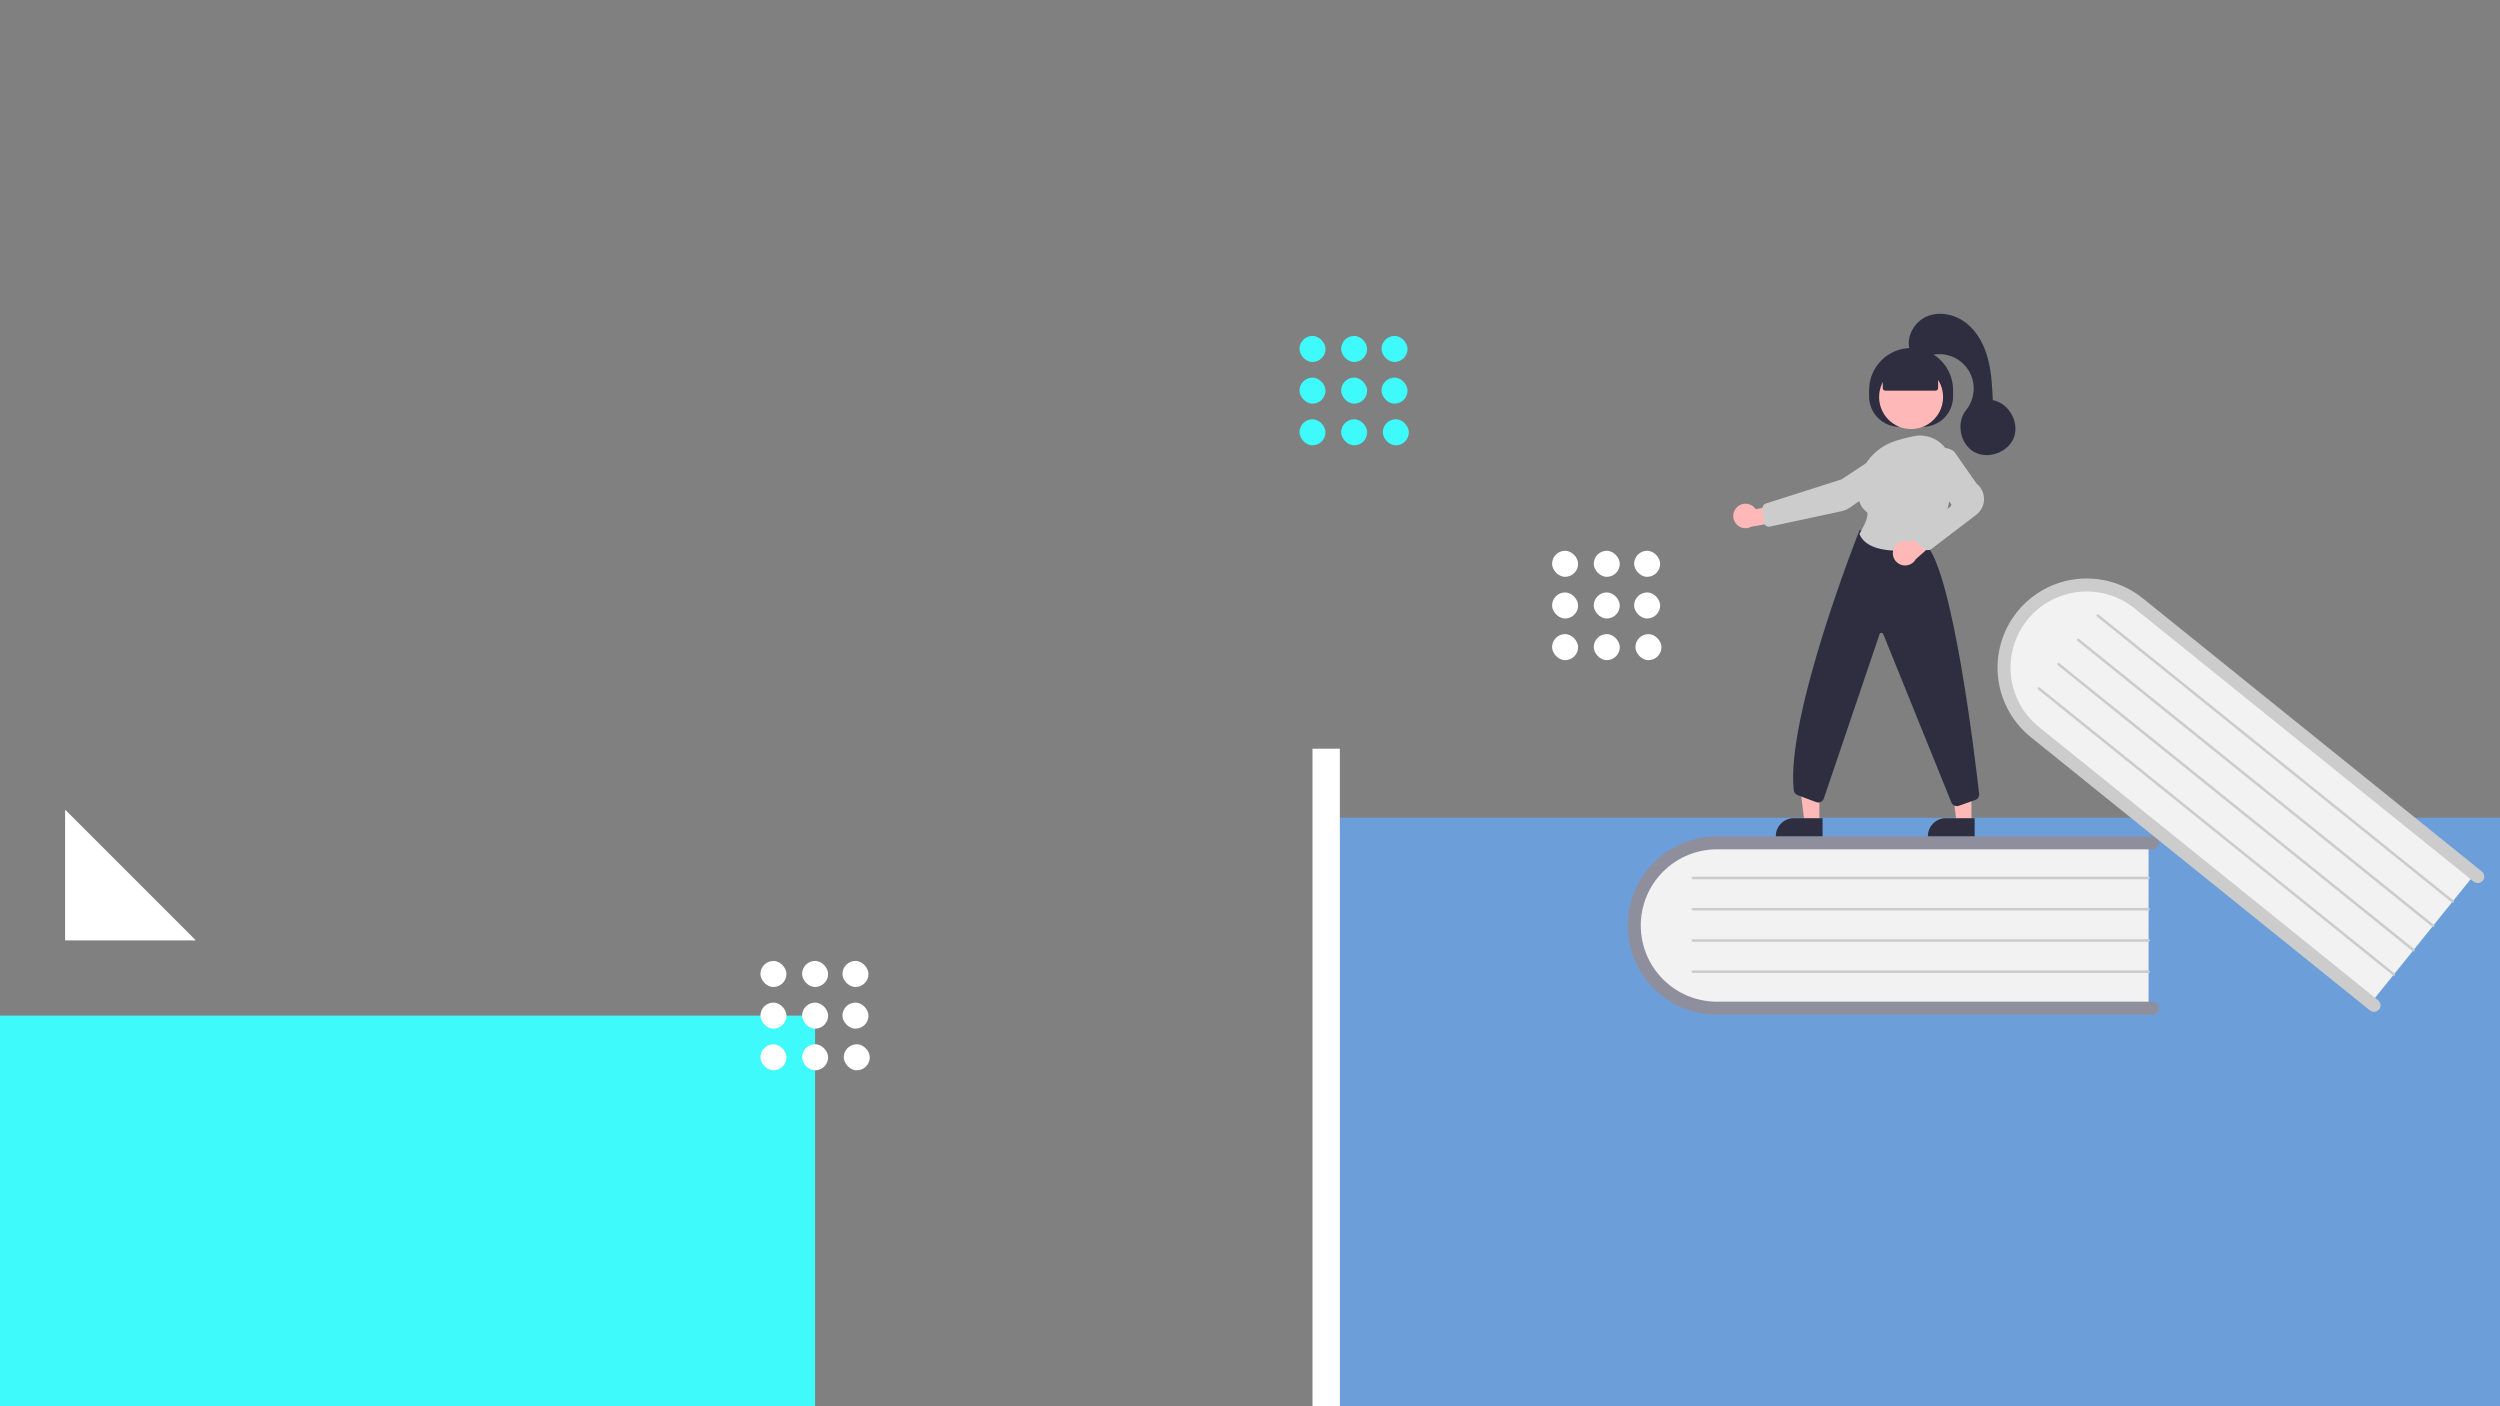 <svg width="1920" height="1080" viewBox="0 0 1920 1080" fill="none" xmlns="http://www.w3.org/2000/svg">
<rect x="0" y="0" width="1920" height="1080" fill="#808080" stroke="none"/>
<g clip-path="url(#clip0_1_2)">
<rect y="780" width="626" height="300" fill="#3EFAFA"/>
<rect x="1019" y="628" width="902" height="453" fill="#6C9FDA"/>
<path d="M1650.11 645.286V775.286H1324.42C1287.31 775.286 1257.11 746.126 1257.11 710.286C1257.11 674.446 1287.31 645.286 1324.42 645.286H1650.11Z" fill="#F2F2F2"/>
<path d="M1658.11 774.286C1658.11 775.612 1657.59 776.883 1656.65 777.821C1655.71 778.759 1654.44 779.285 1653.11 779.286H1318.61C1300.45 779.286 1283.02 772.069 1270.18 759.223C1257.33 746.377 1250.11 728.953 1250.11 710.786C1250.11 692.619 1257.33 675.195 1270.18 662.349C1283.02 649.503 1300.45 642.286 1318.61 642.286H1653.11C1654.44 642.286 1655.71 642.813 1656.65 643.75C1657.59 644.688 1658.11 645.96 1658.11 647.286C1658.11 648.612 1657.59 649.884 1656.65 650.822C1655.71 651.759 1654.44 652.286 1653.11 652.286H1318.61C1303.1 652.286 1288.22 658.449 1277.25 669.42C1266.28 680.391 1260.11 695.271 1260.11 710.786C1260.11 726.301 1266.28 741.181 1277.25 752.152C1288.22 763.123 1303.1 769.286 1318.61 769.286H1653.11C1654.44 769.287 1655.71 769.813 1656.65 770.751C1657.59 771.689 1658.11 772.96 1658.11 774.286Z" fill="#8F8E9C"/>
<path d="M1650.11 675.286H1300.11C1299.85 675.286 1299.59 675.181 1299.41 674.993C1299.22 674.806 1299.11 674.551 1299.11 674.286C1299.11 674.021 1299.22 673.766 1299.41 673.579C1299.59 673.391 1299.85 673.286 1300.11 673.286H1650.11C1650.38 673.286 1650.63 673.391 1650.82 673.579C1651.01 673.766 1651.11 674.021 1651.11 674.286C1651.11 674.551 1651.01 674.806 1650.82 674.993C1650.63 675.181 1650.38 675.286 1650.11 675.286Z" fill="#CCCCCC"/>
<path d="M1650.11 699.286H1300.11C1299.85 699.286 1299.59 699.181 1299.41 698.993C1299.22 698.806 1299.11 698.551 1299.11 698.286C1299.11 698.021 1299.22 697.766 1299.41 697.579C1299.59 697.391 1299.85 697.286 1300.11 697.286H1650.11C1650.38 697.286 1650.63 697.391 1650.82 697.579C1651.01 697.766 1651.11 698.021 1651.11 698.286C1651.11 698.551 1651.01 698.806 1650.82 698.993C1650.63 699.181 1650.38 699.286 1650.11 699.286Z" fill="#CCCCCC"/>
<path d="M1650.11 723.286H1300.11C1299.85 723.286 1299.59 723.181 1299.41 722.993C1299.22 722.806 1299.11 722.551 1299.11 722.286C1299.11 722.021 1299.22 721.766 1299.41 721.579C1299.59 721.391 1299.85 721.286 1300.11 721.286H1650.11C1650.38 721.286 1650.63 721.391 1650.82 721.579C1651.01 721.766 1651.11 722.021 1651.11 722.286C1651.11 722.551 1651.01 722.806 1650.82 722.993C1650.63 723.181 1650.38 723.286 1650.11 723.286Z" fill="#CCCCCC"/>
<path d="M1650.11 747.286H1300.11C1299.85 747.286 1299.59 747.181 1299.41 746.993C1299.22 746.806 1299.11 746.551 1299.11 746.286C1299.11 746.021 1299.22 745.766 1299.41 745.579C1299.59 745.391 1299.85 745.286 1300.11 745.286H1650.11C1650.38 745.286 1650.63 745.391 1650.82 745.579C1651.01 745.766 1651.11 746.021 1651.11 746.286C1651.11 746.551 1651.01 746.806 1650.82 746.993C1650.63 747.181 1650.38 747.286 1650.11 747.286Z" fill="#CCCCCC"/>
<path d="M1901.83 669.757L1820.27 770.985L1566.65 566.635C1537.76 543.352 1532.54 501.703 1555.03 473.795C1577.51 445.887 1619.32 442.124 1648.22 465.407L1901.83 669.757Z" fill="#F2F2F2"/>
<path d="M1827.12 775.226C1826.29 776.258 1825.08 776.918 1823.77 777.059C1822.45 777.201 1821.13 776.814 1820.09 775.982L1559.62 566.11C1545.48 554.711 1536.44 538.16 1534.5 520.097C1532.55 502.034 1537.86 483.939 1549.26 469.792C1560.66 455.646 1577.21 446.606 1595.28 444.663C1613.34 442.72 1631.43 448.032 1645.58 459.431L1906.05 669.303C1906.56 669.715 1906.99 670.224 1907.3 670.8C1907.62 671.376 1907.82 672.009 1907.89 672.662C1907.96 673.315 1907.9 673.976 1907.71 674.606C1907.53 675.236 1907.22 675.824 1906.81 676.335C1906.4 676.847 1905.89 677.272 1905.31 677.587C1904.73 677.902 1904.1 678.1 1903.45 678.17C1902.8 678.24 1902.13 678.181 1901.5 677.995C1900.87 677.81 1900.29 677.502 1899.78 677.09L1639.31 467.218C1633.33 462.394 1626.45 458.796 1619.08 456.629C1611.71 454.463 1603.98 453.77 1596.34 454.59C1588.7 455.411 1581.3 457.728 1574.55 461.411C1567.81 465.093 1561.85 470.068 1557.03 476.052C1552.21 482.035 1548.62 488.91 1546.45 496.284C1544.29 503.657 1543.6 511.384 1544.42 519.024C1545.25 526.664 1547.57 534.067 1551.25 540.81C1554.94 547.553 1559.91 553.504 1565.9 558.323L1826.37 768.196C1827.4 769.028 1828.06 770.236 1828.2 771.554C1828.34 772.872 1827.96 774.193 1827.12 775.226Z" fill="#CCCCCC"/>
<path d="M1883.01 693.117L1610.47 473.52C1610.37 473.438 1610.28 473.336 1610.22 473.221C1610.16 473.105 1610.12 472.979 1610.1 472.848C1610.09 472.718 1610.1 472.586 1610.14 472.46C1610.18 472.334 1610.24 472.216 1610.32 472.114C1610.4 472.012 1610.5 471.927 1610.62 471.864C1610.73 471.801 1610.86 471.761 1610.99 471.747C1611.12 471.733 1611.25 471.745 1611.38 471.782C1611.51 471.819 1611.62 471.88 1611.73 471.963L1884.26 691.56C1884.37 691.642 1884.45 691.744 1884.51 691.859C1884.58 691.975 1884.62 692.101 1884.63 692.232C1884.65 692.362 1884.63 692.495 1884.6 692.621C1884.56 692.747 1884.5 692.865 1884.42 692.967C1884.33 693.069 1884.23 693.154 1884.12 693.217C1884 693.28 1883.87 693.32 1883.74 693.334C1883.61 693.348 1883.48 693.336 1883.35 693.299C1883.23 693.262 1883.11 693.2 1883.01 693.117Z" fill="#CCCCCC"/>
<path d="M1867.95 711.806L1595.41 492.208C1595.21 492.042 1595.07 491.8 1595.05 491.537C1595.02 491.273 1595.1 491.009 1595.26 490.803C1595.43 490.597 1595.67 490.465 1595.93 490.436C1596.2 490.408 1596.46 490.485 1596.67 490.651L1869.21 710.248C1869.31 710.331 1869.39 710.432 1869.46 710.548C1869.52 710.663 1869.56 710.789 1869.57 710.92C1869.59 711.051 1869.58 711.183 1869.54 711.309C1869.5 711.435 1869.44 711.553 1869.36 711.655C1869.28 711.758 1869.17 711.843 1869.06 711.906C1868.94 711.969 1868.82 712.008 1868.69 712.022C1868.55 712.036 1868.42 712.024 1868.3 711.987C1868.17 711.95 1868.05 711.888 1867.95 711.806Z" fill="#CCCCCC"/>
<path d="M1852.89 730.494L1580.35 510.897C1580.15 510.73 1580.02 510.489 1579.99 510.225C1579.96 509.961 1580.04 509.697 1580.2 509.491C1580.37 509.284 1580.61 509.152 1580.88 509.124C1581.14 509.095 1581.4 509.173 1581.61 509.339L1854.15 728.937C1854.25 729.019 1854.33 729.121 1854.4 729.236C1854.46 729.351 1854.5 729.478 1854.51 729.608C1854.53 729.739 1854.52 729.871 1854.48 729.997C1854.44 730.123 1854.38 730.24 1854.3 730.343C1854.22 730.445 1854.11 730.53 1854 730.593C1853.88 730.656 1853.76 730.695 1853.63 730.71C1853.5 730.724 1853.36 730.712 1853.24 730.675C1853.11 730.638 1853 730.576 1852.89 730.494Z" fill="#CCCCCC"/>
<path d="M1837.83 749.182L1565.3 529.585C1565.19 529.503 1565.11 529.401 1565.05 529.286C1564.98 529.17 1564.94 529.044 1564.93 528.913C1564.92 528.783 1564.93 528.651 1564.96 528.525C1565 528.399 1565.06 528.281 1565.15 528.179C1565.23 528.077 1565.33 527.992 1565.44 527.929C1565.56 527.866 1565.69 527.826 1565.82 527.812C1565.95 527.798 1566.08 527.81 1566.21 527.847C1566.33 527.884 1566.45 527.945 1566.55 528.028L1839.09 747.625C1839.19 747.707 1839.28 747.809 1839.34 747.924C1839.4 748.04 1839.44 748.166 1839.46 748.297C1839.47 748.427 1839.46 748.56 1839.42 748.686C1839.39 748.812 1839.32 748.929 1839.24 749.032C1839.16 749.134 1839.06 749.219 1838.94 749.282C1838.83 749.345 1838.7 749.385 1838.57 749.399C1838.44 749.413 1838.31 749.401 1838.18 749.364C1838.05 749.326 1837.94 749.265 1837.83 749.182Z" fill="#CCCCCC"/>
<path d="M1514.08 631.622L1502.65 631.621L1497.21 587.525L1514.09 587.527L1514.08 631.622Z" fill="#FFB8B8"/>
<path d="M1494.48 628.355H1516.53V642.236H1480.6C1480.6 640.413 1480.96 638.608 1481.66 636.924C1482.35 635.24 1483.38 633.71 1484.67 632.42C1485.96 631.131 1487.49 630.109 1489.17 629.411C1490.85 628.714 1492.66 628.355 1494.48 628.355Z" fill="#2F2E41"/>
<path d="M1397.29 631.622L1385.85 631.621L1380.42 587.525L1397.29 587.527L1397.29 631.622Z" fill="#FFB8B8"/>
<path d="M1377.69 628.355H1399.74V642.236H1363.81C1363.81 640.413 1364.16 638.608 1364.86 636.924C1365.56 635.24 1366.58 633.71 1367.87 632.42C1369.16 631.131 1370.69 630.109 1372.38 629.411C1374.06 628.714 1375.86 628.355 1377.69 628.355Z" fill="#2F2E41"/>
<path d="M1435.47 304.533V299.533C1435.47 290.98 1438.87 282.777 1444.92 276.729C1450.96 270.681 1459.17 267.283 1467.72 267.283C1476.27 267.283 1484.48 270.681 1490.53 276.729C1496.57 282.777 1499.97 290.98 1499.97 299.533V304.533C1499.97 310.699 1497.52 316.613 1493.16 320.973C1488.8 325.334 1482.89 327.783 1476.72 327.783H1458.72C1455.67 327.783 1452.64 327.182 1449.82 326.013C1447 324.845 1444.44 323.132 1442.28 320.973C1440.12 318.814 1438.41 316.251 1437.24 313.43C1436.07 310.61 1435.47 307.586 1435.47 304.533Z" fill="#2F2E41"/>
<path d="M1467.72 329.504C1481.29 329.504 1492.28 318.507 1492.28 304.942C1492.28 291.378 1481.29 280.381 1467.72 280.381C1454.16 280.381 1443.16 291.378 1443.16 304.942C1443.16 318.507 1454.16 329.504 1467.72 329.504Z" fill="#FFB8B8"/>
<path d="M1334.12 389.356C1335.12 388.414 1336.31 387.703 1337.61 387.272C1338.91 386.841 1340.29 386.7 1341.66 386.86C1343.02 387.02 1344.33 387.477 1345.49 388.198C1346.66 388.919 1347.65 389.886 1348.4 391.033L1369.46 387.05L1375 399.255L1345.19 404.462C1343.18 405.596 1340.82 405.954 1338.57 405.468C1336.31 404.982 1334.31 403.685 1332.95 401.823C1331.58 399.961 1330.95 397.663 1331.17 395.365C1331.38 393.068 1332.44 390.929 1334.12 389.356Z" fill="#FFB8B8"/>
<path d="M1448.85 345.388L1414.32 368.133L1356.06 386.736C1355.29 386.984 1354.63 387.492 1354.19 388.174C1353.75 388.856 1353.56 389.668 1353.65 390.474L1354.92 401.421C1354.98 401.905 1355.14 402.373 1355.38 402.793C1355.63 403.213 1355.96 403.577 1356.36 403.861C1356.76 404.146 1357.21 404.344 1357.69 404.443C1358.16 404.543 1358.66 404.542 1359.13 404.439L1413.96 392.687C1416.62 392.121 1419.13 391.017 1421.33 389.441L1460.12 361.844C1461.53 360.838 1462.65 359.486 1463.38 357.918C1464.11 356.35 1464.42 354.62 1464.28 352.897C1464.14 351.171 1463.55 349.512 1462.57 348.083C1461.59 346.654 1460.26 345.504 1458.7 344.746C1457.15 343.989 1455.42 343.65 1453.69 343.762C1451.96 343.875 1450.29 344.435 1448.85 345.388Z" fill="#CCCCCC"/>
<path d="M1502.85 619.109C1501.98 619.109 1501.12 618.853 1500.38 618.374C1499.65 617.894 1499.07 617.211 1498.72 616.407L1446.31 486.907C1446.18 486.626 1445.98 486.389 1445.72 486.228C1445.46 486.068 1445.15 485.991 1444.85 486.008C1444.54 486.025 1444.25 486.136 1444.01 486.325C1443.76 486.514 1443.59 486.772 1443.5 487.065L1400.74 613.138C1400.56 613.725 1400.26 614.269 1399.86 614.736C1399.46 615.203 1398.97 615.583 1398.42 615.854C1397.87 616.125 1397.27 616.28 1396.66 616.31C1396.04 616.341 1395.43 616.245 1394.86 616.03L1380.52 610.653C1379.74 610.363 1379.06 609.864 1378.55 609.21C1378.03 608.556 1377.71 607.773 1377.62 606.948C1371.17 550.756 1427.42 408.918 1427.99 407.492L1428.15 407.097L1479.43 418.44L1479.53 418.556C1499.99 440.874 1516.81 581.638 1519.97 609.63C1520.09 610.641 1519.86 611.662 1519.32 612.525C1518.78 613.388 1517.96 614.041 1517 614.377L1504.34 618.853C1503.86 619.022 1503.36 619.109 1502.85 619.109Z" fill="#2F2E41"/>
<path d="M1458.67 423.006C1446.25 423.006 1432.4 420.529 1428.13 410.305L1428.04 410.07L1428.17 409.852C1431.53 404.331 1435.98 394.912 1433.59 393.144C1428.88 389.662 1426.6 383.934 1426.8 376.118C1427.24 359.153 1438.8 344.09 1455.57 338.636C1460.25 337.138 1465.01 335.912 1469.83 334.964C1473.34 334.254 1476.97 334.332 1480.45 335.192C1483.93 336.052 1487.18 337.672 1489.96 339.935C1492.78 342.214 1495.05 345.088 1496.63 348.351C1498.2 351.613 1499.03 355.184 1499.06 358.806C1499.23 376.937 1496.44 402.189 1482.15 419.526C1481.48 420.331 1480.54 420.873 1479.51 421.057C1472.63 422.302 1465.66 422.953 1458.67 423.006Z" fill="#CCCCCC"/>
<path d="M1454.05 422.327C1454.73 419.901 1456.33 417.841 1458.52 416.593C1460.71 415.345 1463.3 415.011 1465.73 415.663C1466.23 415.801 1466.71 415.981 1467.18 416.199L1483.16 401.65L1494.28 409.14L1471.42 429.371C1470.39 431.232 1468.76 432.695 1466.8 433.526C1464.84 434.357 1462.66 434.509 1460.61 433.958C1459.41 433.63 1458.29 433.068 1457.31 432.305C1456.33 431.541 1455.51 430.591 1454.9 429.51C1454.29 428.428 1453.9 427.236 1453.76 426.004C1453.61 424.771 1453.71 423.521 1454.05 422.327Z" fill="#FFB8B8"/>
<path d="M1480.63 422.512C1479.59 422.512 1478.59 422.153 1477.79 421.496L1471.48 416.345C1470.96 415.915 1470.53 415.372 1470.25 414.757C1469.96 414.141 1469.82 413.469 1469.83 412.791C1469.84 412.112 1470 411.444 1470.31 410.838C1470.61 410.232 1471.05 409.702 1471.59 409.289L1498.03 389.01C1498.35 388.768 1498.55 388.413 1498.6 388.02C1498.66 387.628 1498.55 387.231 1498.32 386.915L1482 365.339C1480.1 362.84 1479.15 359.752 1479.31 356.619C1479.47 353.487 1480.74 350.513 1482.88 348.224C1485.14 345.785 1488.23 344.284 1491.55 344.019C1494.86 343.754 1498.15 344.745 1500.77 346.794L1500.87 346.903L1517.92 371.305C1519.76 372.75 1521.24 374.601 1522.25 376.714C1523.26 378.828 1523.77 381.146 1523.73 383.487C1523.7 385.829 1523.12 388.13 1522.05 390.212C1520.98 392.295 1519.44 394.101 1517.56 395.491L1483.31 421.629C1482.53 422.202 1481.6 422.512 1480.63 422.512Z" fill="#CCCCCC"/>
<path d="M1445.97 298.033V285.847L1467.72 276.347L1488.47 285.847V298.033C1488.47 298.563 1488.25 299.072 1487.88 299.447C1487.5 299.822 1487 300.033 1486.47 300.033H1447.97C1447.43 300.033 1446.93 299.822 1446.55 299.447C1446.18 299.072 1445.97 298.563 1445.97 298.033Z" fill="#2F2E41"/>
<path d="M1466.72 268.9C1463.52 258.661 1470.24 246.927 1480.17 242.875C1490.1 238.822 1501.99 241.655 1510.37 248.351C1518.75 255.046 1523.95 265.075 1526.7 275.442C1529.46 285.808 1529.98 296.619 1530.49 307.333C1542.69 309.574 1550.99 324.047 1546.76 335.711C1542.54 347.375 1526.89 353.17 1516.09 347.074C1505.28 340.977 1502.15 324.589 1509.95 314.94C1513.64 310.374 1515.7 304.708 1515.81 298.839C1515.91 292.969 1514.06 287.232 1510.53 282.536C1507.01 277.84 1502.02 274.454 1496.36 272.913C1490.69 271.372 1484.68 271.765 1479.26 274.03C1473.25 276.545 1465.7 270.011 1466.72 268.9Z" fill="#2F2E41"/>
<rect x="1255" y="455" width="20" height="20" rx="10" fill="white"/>
<rect x="1192" y="423" width="20" height="20" rx="10" fill="white"/>
<rect x="1256" y="487" width="20" height="20" rx="10" fill="white"/>
<rect x="1224" y="487" width="20" height="20" rx="10" fill="white"/>
<rect x="1192" y="487" width="20" height="20" rx="10" fill="white"/>
<rect x="1224" y="455" width="20" height="20" rx="10" fill="white"/>
<rect x="1192" y="455" width="20" height="20" rx="10" fill="white"/>
<rect x="1255" y="423" width="20" height="20" rx="10" fill="white"/>
<rect x="1224" y="423" width="20" height="20" rx="10" fill="white"/>
<rect x="1008" y="575" width="21" height="506" fill="white"/>
<rect x="647" y="770" width="20" height="20" rx="10" fill="white"/>
<rect x="584" y="738" width="20" height="20" rx="10" fill="white"/>
<rect x="648" y="802" width="20" height="20" rx="10" fill="white"/>
<rect x="616" y="802" width="20" height="20" rx="10" fill="white"/>
<rect x="584" y="802" width="20" height="20" rx="10" fill="white"/>
<rect x="616" y="770" width="20" height="20" rx="10" fill="white"/>
<rect x="584" y="770" width="20" height="20" rx="10" fill="white"/>
<rect x="647" y="738" width="20" height="20" rx="10" fill="white"/>
<rect x="616" y="738" width="20" height="20" rx="10" fill="white"/>
<rect x="1061" y="290" width="20" height="20" rx="10" fill="#3EFAFA"/>
<rect x="998" y="258" width="20" height="20" rx="10" fill="#3EFAFA"/>
<rect x="1062" y="322" width="20" height="20" rx="10" fill="#3EFAFA"/>
<rect x="1030" y="322" width="20" height="20" rx="10" fill="#3EFAFA"/>
<rect x="998" y="322" width="20" height="20" rx="10" fill="#3EFAFA"/>
<rect x="1030" y="290" width="20" height="20" rx="10" fill="#3EFAFA"/>
<rect x="998" y="290" width="20" height="20" rx="10" fill="#3EFAFA"/>
<rect x="1061" y="258" width="20" height="20" rx="10" fill="#3EFAFA"/>
<rect x="1030" y="258" width="20" height="20" rx="10" fill="#3EFAFA"/>
<path fill-rule="evenodd" clip-rule="evenodd" d="M50.409 622.205H50L50 722.205H150V721.795L50.409 622.205Z" fill="white"/>
</g>
<defs>
<clipPath id="clip0_1_2">
<rect width="1920" height="1080" fill="white"/>
</clipPath>
</defs>
</svg>
